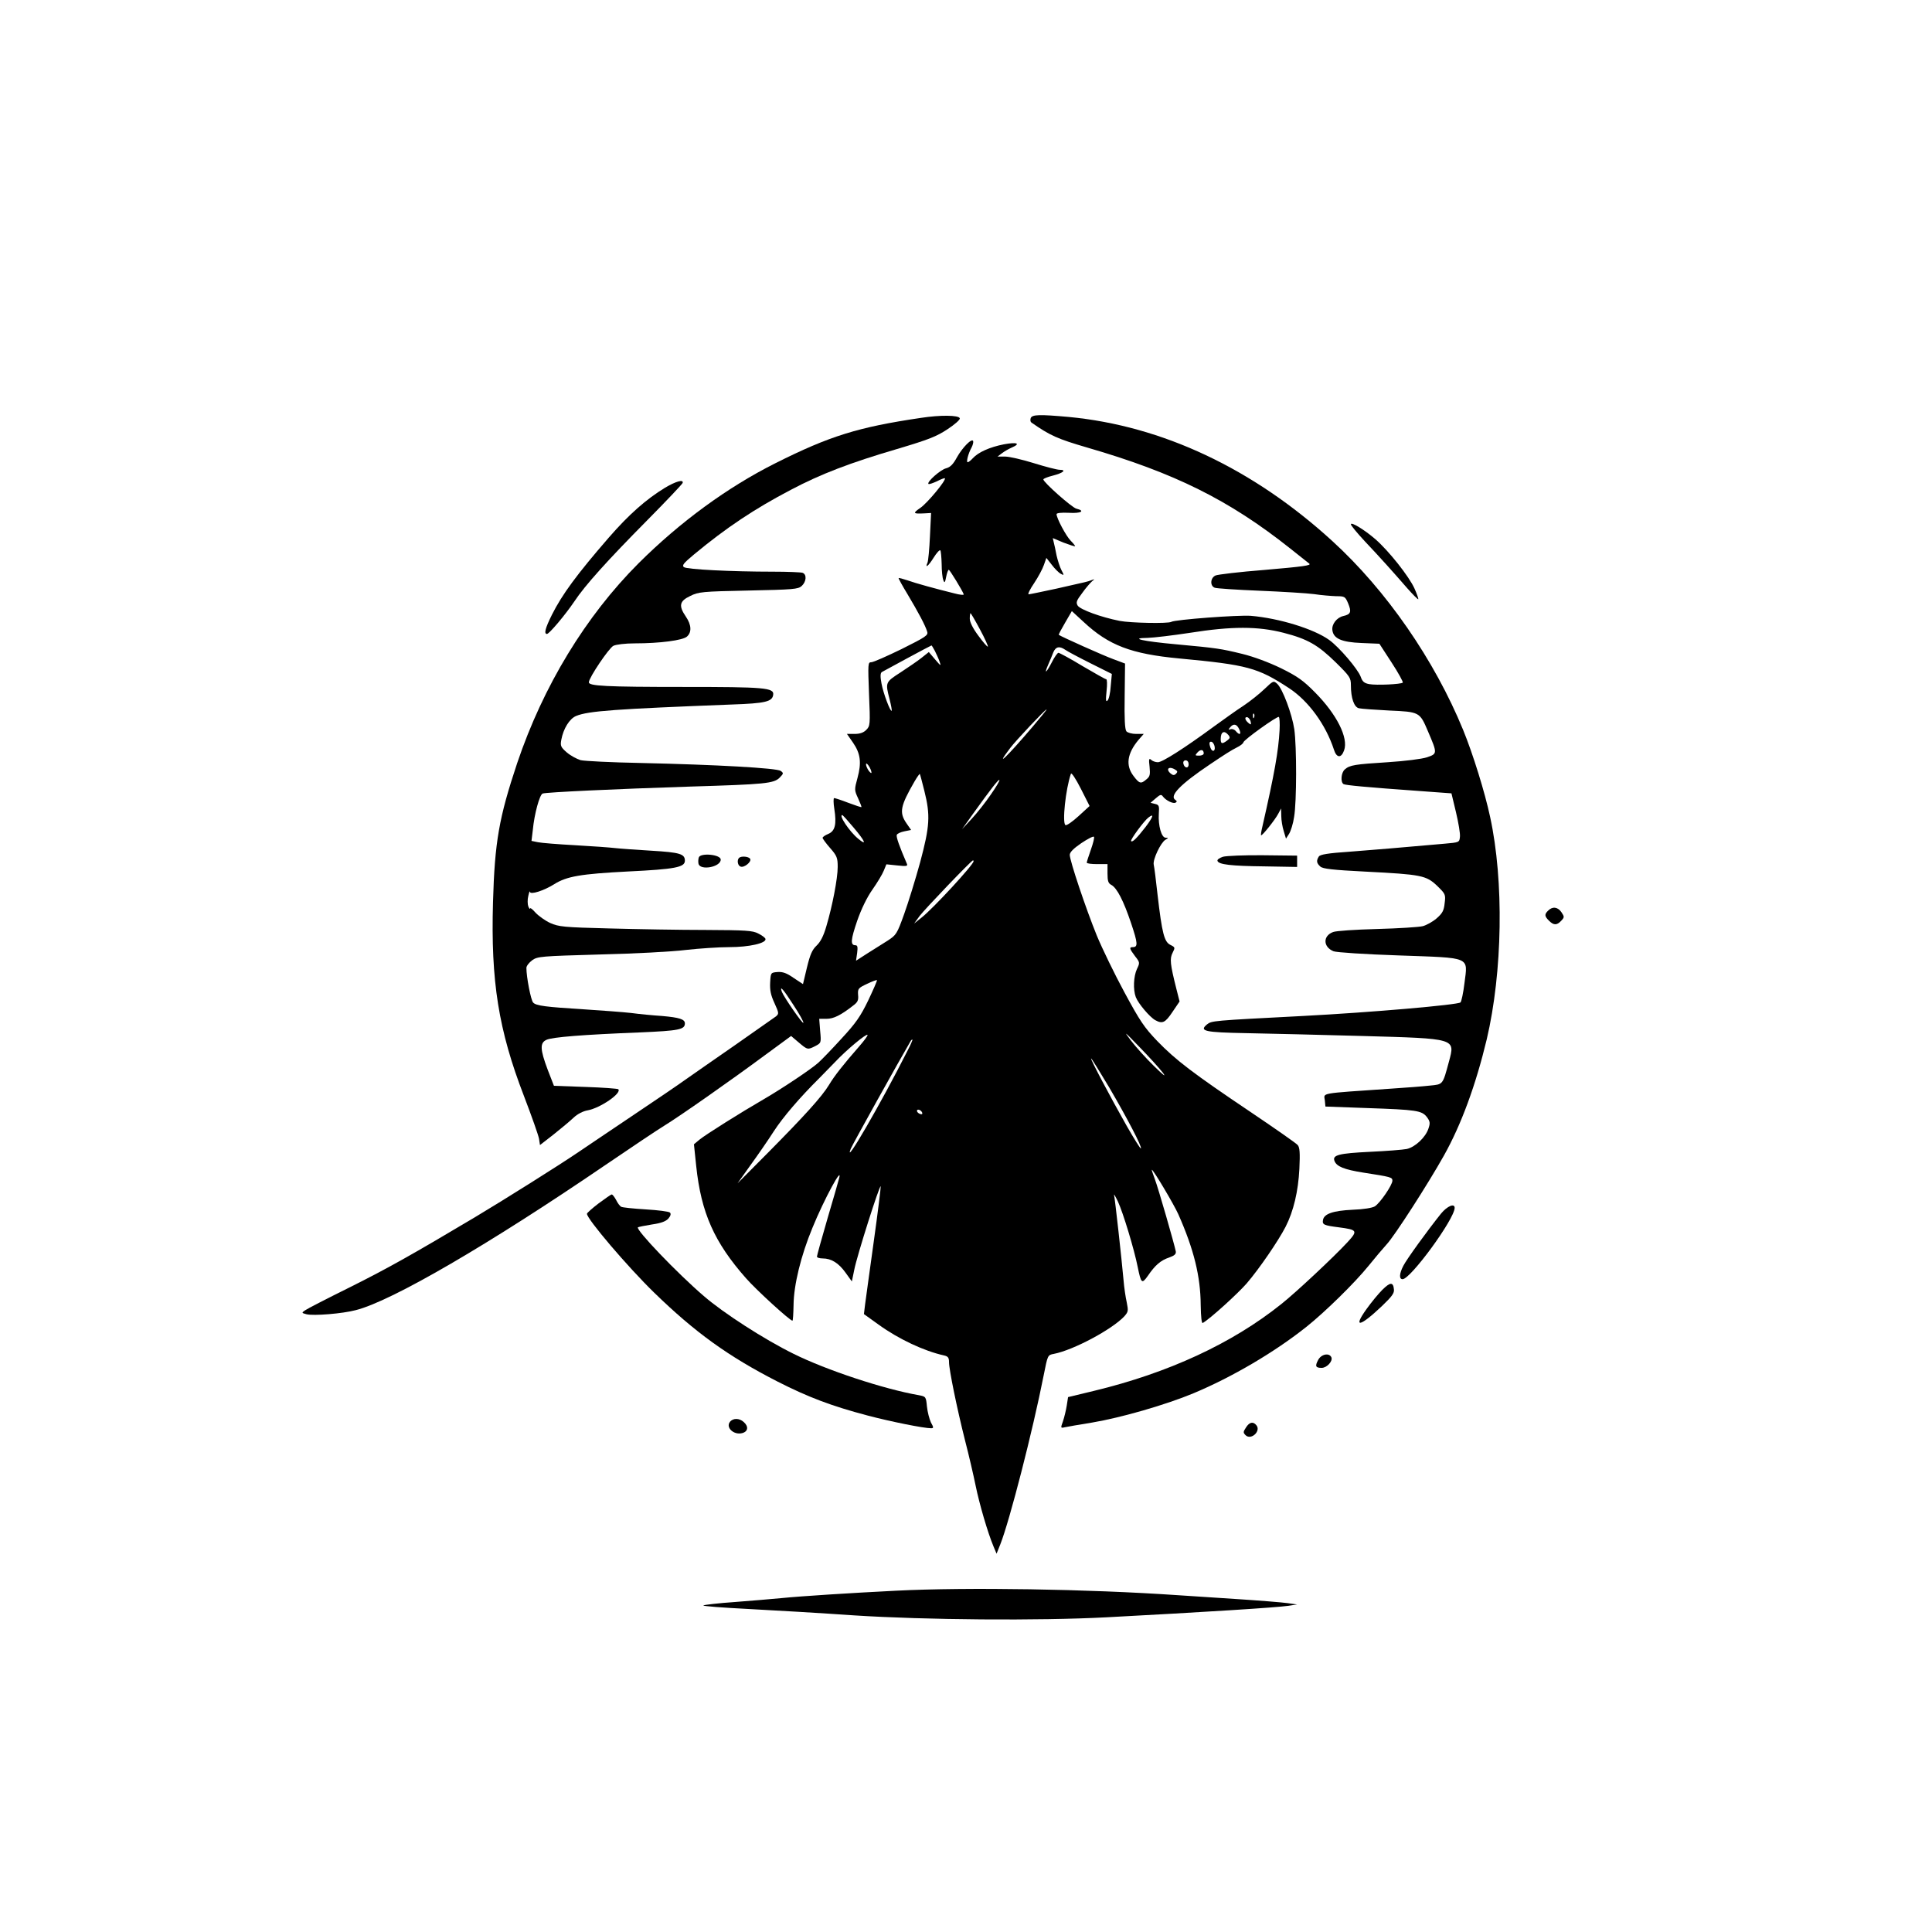 <?xml version="1.0" standalone="no"?>
<!DOCTYPE svg PUBLIC "-//W3C//DTD SVG 20010904//EN"
 "http://www.w3.org/TR/2001/REC-SVG-20010904/DTD/svg10.dtd">
<svg version="1.0" xmlns="http://www.w3.org/2000/svg"
 width="1024pt" height="1024pt" viewBox="0 0 1024 1024"
 preserveAspectRatio="xMidYMid meet">

<g transform="translate(0,1024) scale(0.1,-0.1)"
fill="#000000" stroke="none">
<path d="M4880 8025 c-332 -49 -483 -96 -770 -240 -255 -128 -505 -311 -725
-530 -281 -281 -506 -651 -644 -1060 -96 -288 -119 -417 -128 -737 -12 -419
29 -677 164 -1027 41 -107 77 -209 80 -227 l5 -33 72 56 c39 31 87 71 106 89
21 20 51 35 75 39 66 12 182 91 162 112 -4 3 -82 9 -174 12 l-167 6 -33 85
c-41 109 -42 143 -6 159 31 14 190 27 495 39 207 9 238 15 238 48 0 22 -30 31
-120 39 -47 3 -121 10 -165 16 -44 5 -154 13 -245 19 -208 13 -258 19 -274 36
-12 11 -36 135 -36 184 0 10 14 28 30 40 29 21 46 22 358 31 180 4 385 15 457
24 71 8 175 15 231 15 104 0 198 21 191 44 -2 6 -19 19 -38 28 -29 16 -67 18
-279 19 -135 0 -364 4 -510 8 -243 6 -269 9 -314 29 -26 12 -61 37 -77 54 -16
18 -29 29 -29 23 -1 -5 -5 -1 -10 11 -4 11 -5 36 0 55 4 19 8 29 9 22 1 -17
74 6 129 41 66 41 138 54 392 67 247 12 300 22 300 57 0 36 -26 44 -177 53
-81 5 -168 11 -193 14 -25 3 -119 10 -210 15 -91 5 -180 12 -199 16 l-34 7 7
58 c8 85 36 187 52 193 19 7 381 24 784 37 395 12 442 16 473 48 20 21 21 23
5 35 -21 15 -340 33 -743 42 -154 3 -297 10 -318 15 -20 6 -53 24 -73 41 -32
28 -35 35 -29 67 11 59 43 111 78 126 65 27 209 37 828 61 175 6 212 15 217
51 6 38 -45 42 -476 42 -410 0 -503 5 -501 25 1 25 107 182 130 193 14 7 63
13 114 13 132 0 254 16 276 36 26 23 24 62 -6 106 -39 57 -34 82 23 109 44 22
62 24 309 29 237 5 263 7 282 24 25 23 28 61 5 70 -9 3 -79 6 -157 6 -222 0
-456 12 -472 24 -12 9 -2 21 53 67 171 142 321 242 514 343 157 83 313 143
562 216 168 50 209 66 268 105 38 25 68 51 65 58 -5 17 -103 18 -207 2z"/>
<path d="M5463 8024 c-3 -9 -2 -19 3 -23 100 -70 139 -87 296 -133 462 -134
751 -277 1075 -534 54 -43 100 -79 102 -81 14 -10 -31 -16 -240 -34 -129 -10
-244 -24 -256 -29 -28 -12 -31 -55 -5 -65 9 -4 116 -11 237 -16 121 -5 252
-13 290 -18 39 -6 91 -10 117 -11 45 0 48 -2 63 -37 19 -46 15 -59 -25 -68
-35 -8 -63 -44 -58 -76 6 -44 50 -63 154 -67 l95 -4 65 -100 c36 -55 62 -103
59 -106 -9 -9 -140 -15 -178 -8 -26 5 -36 13 -45 39 -15 41 -115 158 -167 195
-80 58 -264 115 -415 128 -68 5 -402 -20 -422 -32 -16 -10 -216 -6 -273 5
-101 20 -209 60 -223 81 -10 17 -7 26 24 67 19 27 43 54 52 62 15 12 15 13 -3
6 -24 -9 -14 -6 -186 -45 -75 -16 -141 -30 -147 -30 -6 0 7 27 29 59 22 33 45
76 52 97 l13 37 29 -37 c15 -20 37 -42 47 -47 18 -10 19 -9 4 19 -9 17 -20 52
-26 78 -5 27 -12 59 -15 70 l-5 22 57 -24 c32 -12 59 -21 61 -19 2 1 -9 15
-23 29 -24 24 -75 119 -75 141 0 6 26 9 65 7 65 -4 89 10 40 22 -24 6 -175
140 -175 155 0 4 22 13 50 20 55 14 75 31 36 31 -13 0 -75 16 -136 35 -61 19
-130 35 -152 35 l-41 0 24 18 c13 10 36 23 52 30 49 21 28 30 -42 17 -76 -15
-136 -42 -165 -74 -11 -12 -23 -21 -27 -21 -9 0 3 47 21 79 6 12 10 27 8 33
-6 18 -57 -34 -86 -86 -20 -37 -35 -52 -57 -58 -30 -7 -104 -73 -94 -83 3 -3
23 4 45 14 21 11 40 18 42 16 9 -9 -94 -133 -130 -157 -42 -29 -39 -32 22 -29
l35 2 -6 -123 c-3 -68 -9 -131 -13 -140 -15 -34 5 -18 33 27 15 24 31 42 35
38 3 -3 6 -36 7 -72 0 -36 4 -75 9 -86 6 -17 9 -14 15 18 4 20 10 37 14 37 5
-1 71 -108 79 -130 2 -5 -21 -3 -50 5 -101 25 -203 53 -248 69 -24 8 -46 14
-47 12 -2 -1 20 -41 48 -87 56 -94 93 -163 103 -196 7 -20 -5 -28 -135 -93
-78 -38 -150 -70 -161 -70 -18 0 -18 -7 -12 -169 7 -163 6 -169 -15 -190 -14
-14 -33 -21 -61 -21 l-41 0 32 -46 c40 -58 46 -106 24 -187 -17 -62 -17 -65 3
-108 11 -24 19 -45 18 -47 -2 -1 -33 9 -70 23 -36 14 -70 25 -75 25 -4 0 -4
-26 1 -57 13 -82 4 -118 -32 -133 -17 -7 -30 -16 -30 -21 0 -4 18 -29 40 -54
36 -41 40 -52 40 -100 0 -61 -28 -206 -60 -314 -15 -52 -31 -83 -52 -103 -23
-22 -34 -46 -51 -116 l-21 -88 -50 33 c-37 26 -58 33 -85 31 -36 -3 -36 -3
-39 -56 -2 -40 3 -66 23 -109 24 -53 24 -56 8 -70 -10 -7 -108 -76 -218 -153
-110 -76 -227 -158 -260 -181 -33 -24 -161 -111 -285 -194 -124 -83 -252 -170
-285 -192 -100 -68 -391 -251 -550 -346 -326 -194 -460 -270 -665 -372 -117
-58 -222 -112 -233 -120 -19 -13 -19 -14 8 -21 37 -9 190 3 261 22 191 48 710
351 1324 770 135 92 274 185 310 207 82 50 353 240 534 374 l139 102 40 -34
c47 -40 48 -40 89 -19 30 16 31 16 25 80 l-5 64 39 0 c37 0 76 19 142 71 23
17 28 28 25 56 -2 32 0 36 47 58 27 13 51 22 53 20 2 -2 -19 -50 -46 -107 -41
-85 -66 -121 -142 -203 -50 -55 -106 -113 -123 -128 -39 -35 -197 -140 -292
-195 -116 -67 -304 -185 -337 -212 l-30 -25 12 -115 c26 -248 96 -405 264
-595 54 -62 233 -225 246 -225 3 0 5 37 6 83 1 106 39 262 100 409 62 152 163
338 141 261 -2 -10 -30 -105 -61 -211 -31 -106 -56 -197 -56 -202 0 -6 14 -10
30 -10 46 0 85 -24 122 -76 l33 -46 13 63 c14 72 135 454 140 441 1 -5 -15
-136 -37 -293 -22 -156 -42 -306 -46 -334 l-6 -50 78 -56 c105 -76 241 -140
346 -163 22 -5 27 -12 27 -36 0 -39 42 -245 85 -415 20 -77 45 -185 56 -239
20 -98 64 -249 95 -323 l16 -38 20 50 c49 124 172 602 230 897 21 106 21 106
53 112 104 20 308 129 374 199 21 24 22 29 13 74 -6 26 -14 80 -17 118 -10
112 -45 428 -50 450 -3 11 6 -4 20 -33 28 -60 87 -256 105 -347 18 -88 22 -92
54 -47 38 56 68 82 113 97 28 10 37 18 35 32 -8 40 -93 336 -111 383 -10 27
-18 50 -16 50 8 0 116 -182 140 -235 83 -187 118 -330 119 -482 1 -64 5 -99
11 -95 40 23 185 155 233 210 67 78 168 226 206 300 42 82 67 188 73 307 4 84
2 114 -9 126 -7 9 -119 87 -248 174 -308 207 -398 276 -496 377 -69 72 -92
106 -174 258 -52 96 -118 232 -147 302 -58 143 -143 396 -143 427 0 14 20 34
61 62 33 22 63 38 67 34 4 -3 -4 -34 -16 -68 -12 -34 -22 -65 -22 -69 0 -5 25
-8 55 -8 l55 0 0 -50 c0 -39 4 -52 20 -60 30 -16 65 -84 105 -203 36 -107 37
-127 9 -127 -20 0 -18 -8 12 -48 26 -33 26 -35 10 -68 -18 -39 -21 -109 -6
-149 13 -34 74 -106 103 -122 38 -21 53 -14 91 43 l38 56 -17 67 c-33 131 -36
160 -20 191 14 28 14 29 -12 42 -32 16 -44 60 -68 268 -8 74 -17 145 -20 157
-6 27 37 117 62 132 17 10 17 10 1 11 -22 0 -40 64 -36 127 3 42 1 47 -20 52
l-24 6 28 24 c23 20 29 22 38 9 16 -21 55 -40 67 -32 8 4 7 9 -1 14 -34 21 24
82 185 190 76 51 110 73 140 88 19 9 35 22 35 27 1 13 180 141 188 135 4 -3 6
-34 4 -70 -6 -110 -26 -226 -92 -515 -5 -21 -8 -41 -6 -42 5 -5 75 83 91 114
l15 28 1 -40 c0 -22 6 -58 13 -80 l12 -40 16 25 c9 14 22 54 27 90 14 82 14
372 1 465 -12 80 -62 215 -91 241 -19 17 -21 16 -67 -28 -26 -25 -76 -65 -112
-89 -36 -23 -105 -73 -155 -109 -158 -116 -274 -190 -298 -190 -13 0 -29 6
-36 13 -11 10 -13 3 -8 -37 4 -42 2 -52 -17 -67 -29 -25 -37 -23 -68 18 -43
56 -34 119 26 191 l28 32 -40 0 c-22 0 -45 6 -52 14 -8 11 -11 65 -9 187 l2
172 -64 24 c-50 18 -273 118 -287 128 -2 2 13 30 33 64 l36 62 63 -58 c133
-124 252 -169 506 -193 363 -34 417 -49 583 -158 102 -67 194 -193 237 -325
14 -45 39 -47 54 -4 24 66 -39 191 -154 307 -62 63 -93 85 -180 128 -64 31
-144 61 -205 76 -115 28 -134 31 -351 51 -177 16 -252 33 -151 34 32 1 133 13
225 27 221 35 359 35 495 0 128 -33 182 -64 278 -158 74 -73 79 -81 79 -120 0
-68 17 -117 43 -122 12 -3 84 -8 160 -12 161 -7 162 -8 205 -109 51 -119 51
-120 -5 -139 -28 -9 -115 -20 -208 -26 -174 -11 -201 -15 -227 -38 -20 -17
-24 -67 -7 -78 11 -6 114 -16 408 -37 l164 -12 24 -100 c13 -55 23 -113 21
-130 -3 -30 -3 -30 -83 -37 -260 -23 -356 -31 -498 -42 -119 -8 -160 -15 -167
-26 -14 -22 -12 -35 8 -53 13 -12 64 -18 242 -27 294 -15 319 -20 377 -75 44
-43 46 -46 40 -92 -4 -40 -12 -54 -43 -81 -21 -18 -54 -36 -73 -41 -20 -5
-129 -12 -243 -15 -114 -3 -218 -10 -232 -16 -55 -20 -54 -79 2 -102 15 -6
166 -16 344 -22 389 -14 368 -4 350 -147 -6 -51 -16 -97 -21 -102 -13 -13
-472 -53 -836 -72 -483 -25 -482 -25 -508 -45 -42 -35 -13 -42 209 -46 115 -2
391 -9 614 -15 500 -14 493 -12 460 -135 -34 -126 -31 -121 -102 -128 -35 -4
-126 -11 -203 -16 -393 -27 -357 -21 -353 -63 l3 -32 220 -8 c263 -9 291 -13
318 -48 17 -23 18 -32 8 -61 -15 -46 -70 -98 -115 -108 -20 -4 -109 -11 -196
-15 -163 -8 -199 -17 -187 -48 11 -30 52 -46 152 -62 149 -23 155 -25 155 -43
0 -23 -65 -118 -93 -136 -13 -8 -60 -16 -118 -18 -105 -5 -152 -22 -157 -55
-4 -24 5 -28 83 -38 100 -13 103 -18 47 -79 -72 -78 -275 -268 -351 -328 -261
-209 -599 -365 -993 -460 l-137 -33 -7 -45 c-4 -25 -13 -62 -20 -83 -13 -36
-13 -37 9 -32 12 3 78 14 145 25 155 26 393 95 537 155 206 86 432 219 600
353 98 78 256 233 328 322 33 41 77 93 97 115 42 45 219 320 303 470 92 164
169 374 227 616 84 357 92 839 18 1179 -28 131 -91 334 -143 461 -152 371
-407 740 -693 1001 -420 384 -902 611 -1397 658 -156 14 -194 13 -202 -6z
m-269 -1120 c26 -48 44 -89 42 -91 -3 -3 -25 23 -50 57 -30 40 -46 73 -46 91
0 16 2 29 4 29 2 0 25 -39 50 -86z m-239 -114 c8 -16 20 -42 25 -57 9 -25 7
-24 -23 11 l-34 40 -39 -31 c-21 -17 -72 -51 -111 -77 -81 -52 -81 -53 -58
-142 8 -32 13 -59 11 -61 -7 -7 -45 94 -54 145 -7 37 -6 55 2 60 10 6 258 140
263 141 1 1 9 -12 18 -29z m691 6 c11 -8 71 -40 133 -71 l114 -57 -6 -65 c-2
-36 -10 -70 -17 -76 -9 -9 -10 2 -5 51 4 34 3 62 -2 62 -5 0 -61 32 -126 70
-64 39 -122 70 -127 70 -5 0 -21 -22 -35 -50 -30 -58 -43 -67 -19 -12 9 20 21
49 27 65 13 30 32 34 63 13z m-173 -408 c-139 -163 -204 -225 -119 -113 30 40
186 205 193 205 3 0 -31 -41 -74 -92z m1174 50 c-3 -8 -6 -5 -6 6 -1 11 2 17
5 13 3 -3 4 -12 1 -19z m-18 -24 c3 -16 1 -17 -13 -5 -19 16 -21 34 -3 29 6
-3 14 -13 16 -24z m-61 -39 c13 -28 2 -34 -18 -10 -7 9 -20 13 -28 10 -12 -4
-13 -3 -2 10 18 22 35 18 48 -10z m-58 -30 c11 -13 10 -18 -6 -30 -27 -20 -34
-18 -34 8 0 38 18 48 40 22z m-72 -63 c4 -25 -13 -30 -22 -6 -9 25 -7 36 7 32
6 -3 13 -14 15 -26z m-58 -35 c0 -7 -11 -12 -24 -12 -23 0 -23 1 -9 17 16 18
33 16 33 -5z m-80 -58 c0 -24 -23 -21 -28 4 -2 10 3 17 12 17 10 0 16 -9 16
-21z m-1681 -44 c0 -5 -6 -1 -14 9 -8 11 -15 27 -15 35 1 17 29 -26 29 -44z
m1611 15 c12 -7 12 -12 3 -21 -9 -9 -16 -9 -28 1 -29 24 -9 42 25 20z m-514
-246 c-32 -29 -63 -51 -69 -47 -18 11 1 191 29 272 3 8 26 -27 52 -78 l47 -93
-59 -54z m-817 135 c33 -131 29 -188 -22 -379 -25 -91 -63 -214 -85 -275 -38
-106 -42 -111 -88 -141 -27 -17 -76 -48 -108 -68 l-59 -38 6 41 c4 32 2 41 -9
41 -28 0 -25 29 9 129 22 63 52 125 81 166 26 37 53 82 60 100 l14 34 58 -6
c47 -5 56 -4 51 8 -40 93 -58 143 -54 154 3 7 21 15 41 19 l35 7 -25 36 c-39
57 -32 91 43 221 14 24 27 42 28 40 2 -2 12 -42 24 -89z m352 -21 c-28 -41
-73 -98 -101 -128 l-51 -55 57 80 c99 138 137 186 141 181 3 -3 -18 -38 -46
-78z m-727 -174 c62 -73 73 -100 24 -59 -46 38 -104 125 -84 125 3 0 30 -30
60 -66z m1547 2 c-46 -59 -69 -82 -76 -74 -6 6 69 108 92 125 32 25 25 3 -16
-51z m-911 -181 c0 -18 -213 -249 -275 -298 l-40 -32 29 40 c27 36 275 295
283 295 2 0 3 -2 3 -5z m-955 -761 c31 -47 55 -90 53 -95 -3 -9 -102 134 -114
164 -14 39 9 12 61 -69z m1957 -358 c21 -28 7 -18 -46 34 -42 41 -97 102 -122
135 -41 54 -36 50 45 -34 50 -51 105 -112 123 -135z m-1608 138 c-84 -96 -132
-157 -160 -204 -38 -63 -132 -166 -322 -358 l-163 -164 67 94 c37 51 94 133
126 183 48 74 138 179 240 280 11 11 48 49 82 84 64 68 167 153 174 146 3 -3
-17 -30 -44 -61z m256 -23 c-140 -278 -341 -624 -301 -520 7 19 256 466 318
572 2 4 6 7 9 7 2 0 -9 -27 -26 -59z m1068 -193 c96 -164 176 -317 169 -325
-3 -2 -36 51 -75 119 -89 157 -195 358 -189 358 3 0 45 -69 95 -152z m-990
-136 c2 -7 -2 -10 -12 -6 -9 3 -16 11 -16 16 0 13 23 5 28 -10z"/>
<path d="M3525 7655 c-100 -61 -191 -141 -298 -264 -170 -196 -247 -301 -301
-408 -36 -72 -44 -103 -27 -103 12 0 97 101 145 172 56 85 177 219 386 430
102 103 186 192 188 198 7 21 -36 9 -93 -25z"/>
<path d="M7160 7461 c0 -6 33 -46 73 -89 86 -91 152 -165 226 -250 30 -34 56
-60 58 -58 2 2 -7 28 -20 57 -29 64 -135 198 -207 261 -59 51 -130 94 -130 79z"/>
<path d="M3704 5696 c-3 -8 -4 -23 -2 -33 7 -39 118 -19 118 21 0 27 -106 37
-116 12z"/>
<path d="M6482 5699 c-18 -6 -32 -15 -29 -22 6 -19 70 -27 250 -29 l172 -3 0
30 0 30 -180 2 c-99 1 -195 -3 -213 -8z"/>
<path d="M3917 5693 c-12 -12 -7 -41 8 -46 19 -8 60 26 51 41 -8 13 -48 16
-59 5z"/>
<path d="M8206 5414 c-21 -20 -20 -30 4 -54 25 -25 42 -25 65 0 17 18 17 21 1
45 -19 28 -47 32 -70 9z"/>
<path d="M3173 3862 c-34 -26 -62 -51 -62 -55 -2 -26 217 -283 357 -419 216
-210 392 -337 652 -470 165 -84 287 -130 480 -181 122 -32 296 -67 335 -67 14
0 14 4 -1 31 -8 17 -18 55 -21 84 -5 52 -6 53 -42 60 -185 32 -491 133 -666
220 -154 76 -370 215 -475 306 -141 121 -361 351 -349 364 3 2 36 9 74 15 50
7 75 17 88 32 12 14 14 25 8 31 -6 6 -63 13 -129 17 -65 4 -124 10 -130 14 -7
4 -19 20 -27 37 -9 16 -19 29 -23 28 -4 0 -35 -22 -69 -47z"/>
<path d="M7638 3808 c-73 -91 -183 -243 -200 -277 -22 -42 -23 -71 -4 -71 42
0 275 318 276 378 0 26 -39 10 -72 -30z"/>
<path d="M7326 3403 c-21 -21 -58 -66 -83 -101 -74 -103 -36 -96 82 16 53 51
66 68 63 89 -4 39 -20 38 -62 -4z"/>
<path d="M6986 3031 c-17 -32 -13 -41 19 -41 27 0 59 34 52 55 -11 27 -55 18
-71 -14z"/>
<path d="M3869 2704 c-24 -30 20 -71 64 -60 32 8 36 35 9 59 -23 21 -56 22
-73 1z"/>
<path d="M6604 2674 c-15 -23 -16 -27 -2 -41 29 -28 83 22 57 53 -17 21 -37
17 -55 -12z"/>
<path d="M4750 1809 c-240 -12 -506 -29 -605 -39 -49 -5 -162 -14 -250 -21
-88 -6 -163 -15 -167 -18 -5 -4 103 -12 240 -19 136 -7 389 -22 562 -34 373
-24 975 -29 1335 -10 511 27 907 52 964 61 l46 7 -50 7 c-27 4 -151 14 -275
22 -124 8 -261 17 -305 20 -481 33 -1120 43 -1495 24z"/>
</g>
</svg>
